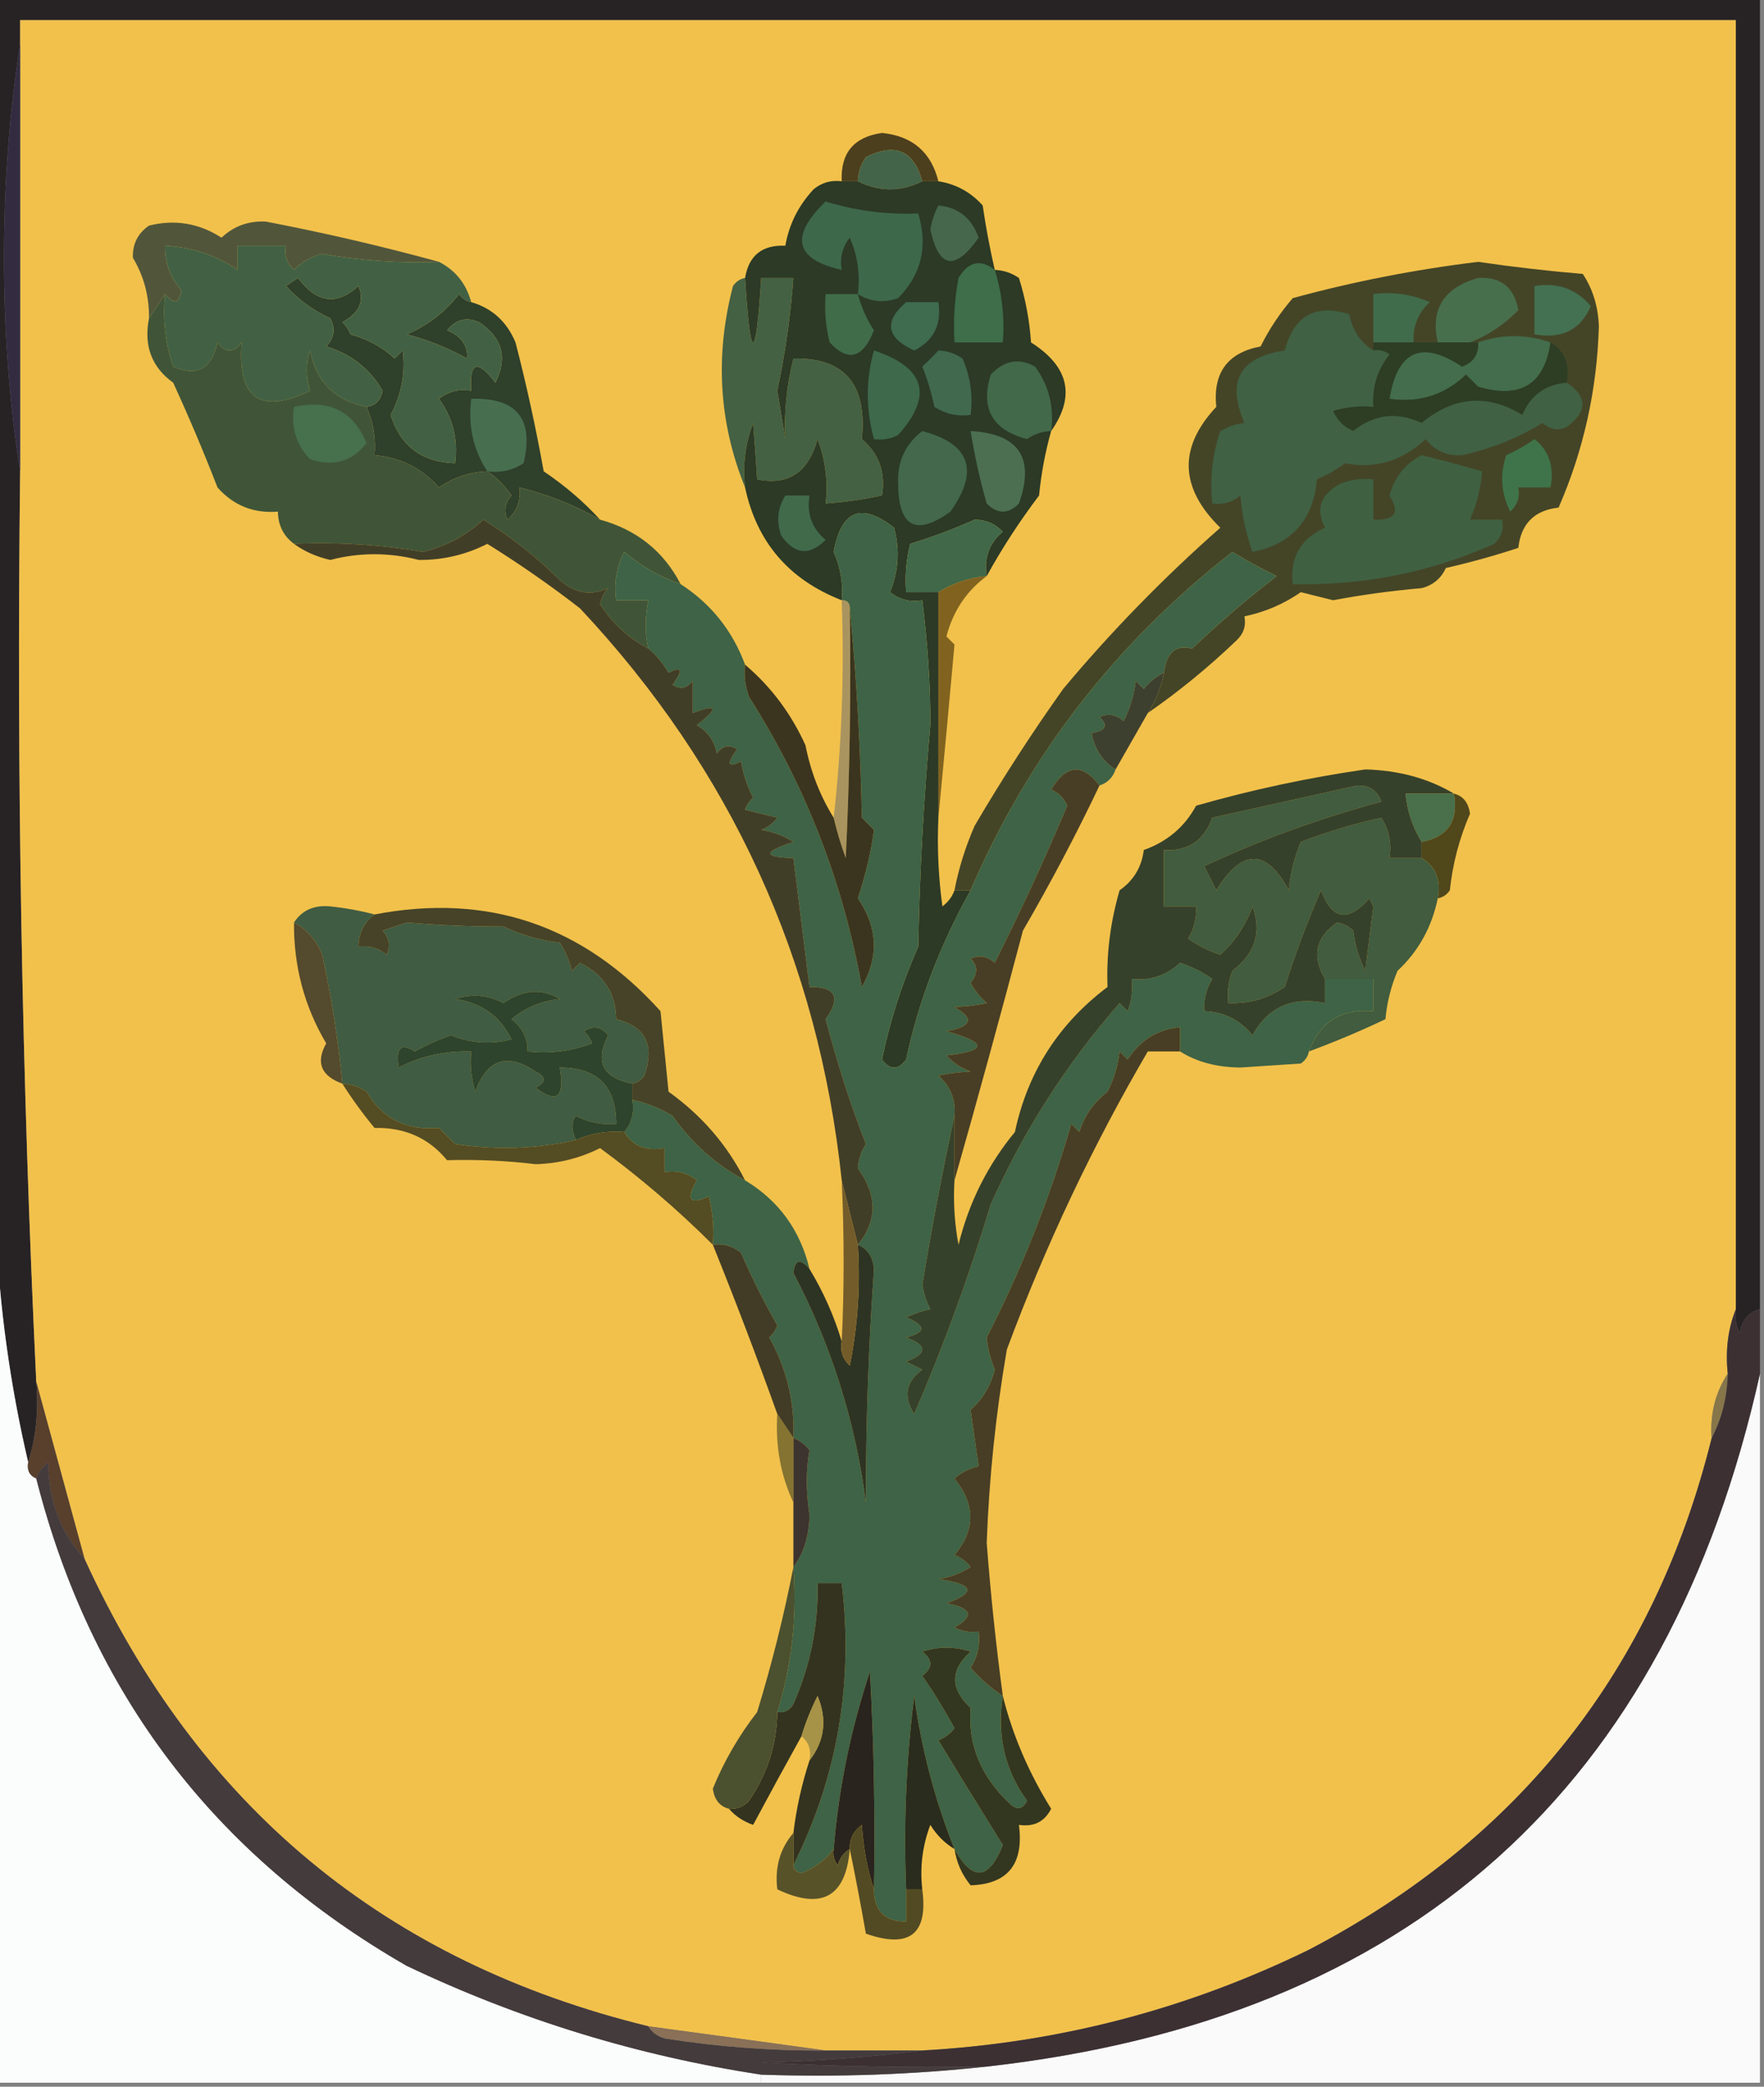 <?xml version="1.0" encoding="UTF-8"?>
<!DOCTYPE svg PUBLIC "-//W3C//DTD SVG 1.1//EN" "http://www.w3.org/Graphics/SVG/1.1/DTD/svg11.dtd">
<svg xmlns="http://www.w3.org/2000/svg" version="1.1" width="219px" height="259px" style="shape-rendering:geometricPrecision; text-rendering:geometricPrecision; image-rendering:optimizeQuality; fill-rule:evenodd; clip-rule:evenodd" xmlns:xlink="http://www.w3.org/1999/xlink">
<rect width="100%" height="100%" fill="#808080" stroke="none"/>
<g><path style="opacity:1" fill="#272325" d="M -0.5,-0.5 C 72.5,-0.5 145.5,-0.5 218.5,-0.5C 218.5,53.833 218.5,108.167 218.5,162.5C 217.069,162.881 216.236,163.881 216,165.5C 215.517,164.552 215.351,163.552 215.5,162.5C 215.5,109.167 215.5,55.833 215.5,2.5C 144.5,2.5 73.5,2.5 2.5,2.5C 2.5,3.5 2.5,4.5 2.5,5.5C 1.168,13.974 0.502,22.807 0.5,32C 0.502,41.193 1.168,50.026 2.5,58.5C 2.043,96.195 2.71,133.862 4.5,171.5C 4.813,175.042 4.479,178.375 3.5,181.5C 1.25,171.858 -0.083,162.191 -0.5,152.5C -0.5,101.5 -0.5,50.5 -0.5,-0.5 Z"/></g>
<g><path style="opacity:1" fill="#f2c14b" d="M 215.5,162.5 C 214.527,164.948 214.194,167.615 214.5,170.5C 212.96,172.838 212.294,175.505 212.5,178.5C 205.395,207.115 188.728,228.281 162.5,242C 147.357,249.402 131.357,253.569 114.5,254.5C 110.5,254.5 106.5,254.5 102.5,254.5C 95.302,253.506 87.969,252.506 80.5,251.5C 47.85,243.526 24.517,224.193 10.5,193.5C 8.491,186.127 6.491,178.793 4.5,171.5C 2.71,133.862 2.043,96.195 2.5,58.5C 2.5,40.833 2.5,23.167 2.5,5.5C 2.5,4.5 2.5,3.5 2.5,2.5C 73.5,2.5 144.5,2.5 215.5,2.5C 215.5,55.833 215.5,109.167 215.5,162.5 Z"/></g>
<g><path style="opacity:1" fill="#4c3f1e" d="M 116.5,22.5 C 115.833,22.5 115.167,22.5 114.5,22.5C 113.467,18.683 111.133,17.683 107.5,19.5C 106.873,20.417 106.539,21.417 106.5,22.5C 105.833,22.5 105.167,22.5 104.5,22.5C 104.335,18.997 106.002,16.997 109.5,16.5C 113.265,16.876 115.598,18.876 116.5,22.5 Z"/></g>
<g><path style="opacity:1" fill="#446449" d="M 114.5,22.5 C 111.833,23.833 109.167,23.833 106.5,22.5C 106.539,21.417 106.873,20.417 107.5,19.5C 111.133,17.683 113.467,18.683 114.5,22.5 Z"/></g>
<g><path style="opacity:1" fill="#51563b" d="M 54.5,32.5 C 49.628,32.691 44.795,32.358 40,31.5C 38.635,31.844 37.468,32.511 36.5,33.5C 35.614,32.675 35.281,31.675 35.5,30.5C 33.5,30.5 31.5,30.5 29.5,30.5C 29.5,31.5 29.5,32.5 29.5,33.5C 26.837,31.677 23.837,30.677 20.5,30.5C 20.449,32.569 21.115,34.403 22.5,36C 22.317,37.684 21.65,37.85 20.5,36.5C 19.833,37.5 19.167,38.5 18.5,39.5C 18.527,36.77 17.86,34.27 16.5,32C 16.439,30.289 17.106,28.956 18.5,28C 21.711,27.202 24.711,27.702 27.5,29.5C 29.021,28.063 30.855,27.396 33,27.5C 40.384,28.921 47.55,30.588 54.5,32.5 Z"/></g>
<g><path style="opacity:1" fill="#332c41" d="M 2.5,5.5 C 2.5,23.167 2.5,40.833 2.5,58.5C 1.168,50.026 0.502,41.193 0.5,32C 0.502,22.807 1.168,13.974 2.5,5.5 Z"/></g>
<g><path style="opacity:1" fill="#2f402b" d="M 58.5,37.5 C 61.091,38.254 62.924,39.921 64,42.5C 65.356,47.733 66.523,53.066 67.5,58.5C 70.163,60.299 72.496,62.299 74.5,64.5C 71.366,62.707 68.033,61.374 64.5,60.5C 64.688,62.103 64.188,63.437 63,64.5C 62.508,63.451 62.674,62.451 63.5,61.5C 62.66,60.265 61.66,59.265 60.5,58.5C 58.323,58.586 56.323,59.253 54.5,60.5C 52.358,58.096 49.691,56.762 46.5,56.5C 46.675,54.379 46.341,52.379 45.5,50.5C 46.586,50.38 47.253,49.713 47.5,48.5C 45.934,45.776 43.601,43.942 40.5,43C 41.517,41.95 41.684,40.784 41,39.5C 38.863,38.521 37.029,37.188 35.5,35.5C 36,35.167 36.5,34.833 37,34.5C 39.313,37.616 41.813,37.949 44.5,35.5C 45.282,37.329 44.616,38.829 42.5,40C 42.957,40.414 43.291,40.914 43.5,41.5C 45.637,42.08 47.47,43.08 49,44.5C 49.333,44.167 49.667,43.833 50,43.5C 50.343,46.324 49.843,48.991 48.5,51.5C 49.697,55.353 52.363,57.353 56.5,57.5C 56.89,54.534 56.223,51.868 54.5,49.5C 55.689,48.571 57.022,48.238 58.5,48.5C 58.262,44.901 59.262,44.567 61.5,47.5C 63.052,44.433 62.386,41.933 59.5,40C 57.926,39.301 56.593,39.635 55.5,41C 57.255,41.72 58.089,42.887 58,44.5C 55.645,43.192 53.145,42.192 50.5,41.5C 53.112,40.385 55.279,38.718 57,36.5C 57.383,37.056 57.883,37.389 58.5,37.5 Z"/></g>
<g><path style="opacity:1" fill="#426144" d="M 54.5,32.5 C 56.555,33.559 57.889,35.225 58.5,37.5C 57.883,37.389 57.383,37.056 57,36.5C 55.279,38.718 53.112,40.385 50.5,41.5C 53.145,42.192 55.645,43.192 58,44.5C 58.089,42.887 57.255,41.72 55.5,41C 56.593,39.635 57.926,39.301 59.5,40C 62.386,41.933 63.052,44.433 61.5,47.5C 59.262,44.567 58.262,44.901 58.5,48.5C 57.022,48.238 55.689,48.571 54.5,49.5C 56.223,51.868 56.89,54.534 56.5,57.5C 52.363,57.353 49.697,55.353 48.5,51.5C 49.843,48.991 50.343,46.324 50,43.5C 49.667,43.833 49.333,44.167 49,44.5C 47.47,43.08 45.637,42.08 43.5,41.5C 43.291,40.914 42.957,40.414 42.5,40C 44.616,38.829 45.282,37.329 44.5,35.5C 41.813,37.949 39.313,37.616 37,34.5C 36.5,34.833 36,35.167 35.5,35.5C 37.029,37.188 38.863,38.521 41,39.5C 41.684,40.784 41.517,41.95 40.5,43C 43.601,43.942 45.934,45.776 47.5,48.5C 47.253,49.713 46.586,50.38 45.5,50.5C 41.583,49.715 39.25,47.382 38.5,43.5C 37.948,45.003 37.948,46.669 38.5,48.5C 32.303,51.482 29.47,49.482 30,42.5C 29,43.833 28,43.833 27,42.5C 26.255,45.787 24.422,46.787 21.5,45.5C 20.516,42.572 20.183,39.572 20.5,36.5C 21.65,37.85 22.317,37.684 22.5,36C 21.115,34.403 20.449,32.569 20.5,30.5C 23.837,30.677 26.837,31.677 29.5,33.5C 29.5,32.5 29.5,31.5 29.5,30.5C 31.5,30.5 33.5,30.5 35.5,30.5C 35.281,31.675 35.614,32.675 36.5,33.5C 37.468,32.511 38.635,31.844 40,31.5C 44.795,32.358 49.628,32.691 54.5,32.5 Z"/></g>
<g><path style="opacity:1" fill="#444527" d="M 142.5,88.5 C 143.502,86.989 144.169,85.322 144.5,83.5C 144.829,80.968 145.995,79.968 148,80.5C 151.353,77.313 154.853,74.313 158.5,71.5C 156.614,70.594 154.78,69.594 153,68.5C 138.51,79.805 127.677,93.805 120.5,110.5C 119.833,110.5 119.167,110.5 118.5,110.5C 119.027,107.769 119.86,105.102 121,102.5C 124.41,96.682 128.077,91.015 132,85.5C 137.931,78.401 144.431,71.734 151.5,65.5C 146.442,60.55 146.276,55.55 151,50.5C 150.566,46.275 152.399,43.775 156.5,43C 157.585,40.828 158.919,38.828 160.5,37C 167.968,34.96 175.634,33.46 183.5,32.5C 187.817,33.132 192.15,33.632 196.5,34C 197.743,35.87 198.41,38.036 198.5,40.5C 198.273,48.385 196.606,55.885 193.5,63C 190.5,63.333 188.833,65 188.5,68C 185.556,68.97 182.556,69.804 179.5,70.5C 178.91,71.799 177.91,72.632 176.5,73C 172.805,73.318 169.138,73.818 165.5,74.5C 164.167,74.167 162.833,73.833 161.5,73.5C 159.361,74.977 157.028,75.977 154.5,76.5C 154.719,77.675 154.386,78.675 153.5,79.5C 150.03,82.82 146.363,85.82 142.5,88.5 Z"/></g>
<g><path style="opacity:1" fill="#486f4c" d="M 182.5,42.5 C 181.167,42.5 179.833,42.5 178.5,42.5C 177.566,38.398 179.232,35.731 183.5,34.5C 186.331,34.328 187.998,35.661 188.5,38.5C 186.71,40.316 184.71,41.649 182.5,42.5 Z"/></g>
<g><path style="opacity:1" fill="#416c4b" d="M 175.5,42.5 C 173.833,42.5 172.167,42.5 170.5,42.5C 170.5,40.5 170.5,38.5 170.5,36.5C 172.924,36.192 175.257,36.526 177.5,37.5C 176.05,38.85 175.383,40.517 175.5,42.5 Z"/></g>
<g><path style="opacity:1" fill="#447151" d="M 190.5,35.5 C 193.38,35.032 195.713,35.866 197.5,38C 196.214,40.946 193.881,42.112 190.5,41.5C 190.5,39.5 190.5,37.5 190.5,35.5 Z"/></g>
<g><path style="opacity:1" fill="#436d4c" d="M 192.5,42.5 C 191.747,47.724 188.747,49.557 183.5,48C 183,47.5 182.5,47 182,46.5C 179.358,49.029 176.192,50.029 172.5,49.5C 173.499,43.507 176.499,42.173 181.5,45.5C 182.919,44.995 183.585,43.995 183.5,42.5C 186.458,41.459 189.458,41.459 192.5,42.5 Z"/></g>
<g><path style="opacity:1" fill="#2d3e25" d="M 170.5,43.5 C 170.5,43.167 170.5,42.833 170.5,42.5C 172.167,42.5 173.833,42.5 175.5,42.5C 176.5,42.5 177.5,42.5 178.5,42.5C 179.833,42.5 181.167,42.5 182.5,42.5C 182.833,42.5 183.167,42.5 183.5,42.5C 183.585,43.995 182.919,44.995 181.5,45.5C 176.499,42.173 173.499,43.507 172.5,49.5C 176.192,50.029 179.358,49.029 182,46.5C 182.5,47 183,47.5 183.5,48C 188.747,49.557 191.747,47.724 192.5,42.5C 194.256,43.552 194.923,45.219 194.5,47.5C 191.852,47.739 190.018,49.072 189,51.5C 184.655,48.863 180.488,49.197 176.5,52.5C 173.449,51.078 170.615,51.411 168,53.5C 166.831,52.992 165.998,52.158 165.5,51C 167.134,50.507 168.801,50.34 170.5,50.5C 170.317,48.064 170.984,45.897 172.5,44C 171.906,43.536 171.239,43.369 170.5,43.5 Z"/></g>
<g><path style="opacity:1" fill="#476f4f" d="M 60.5,58.5 C 58.758,55.855 58.091,52.855 58.5,49.5C 64.157,49.324 66.324,51.991 65,57.5C 63.644,58.38 62.144,58.714 60.5,58.5 Z"/></g>
<g><path style="opacity:1" fill="#446143" d="M 92.5,34.5 C 93.167,45.167 93.833,45.167 94.5,34.5C 95.833,34.5 97.167,34.5 98.5,34.5C 98.161,39.197 97.494,43.863 96.5,48.5C 96.833,50.5 97.167,52.5 97.5,54.5C 97.316,51.276 97.649,47.943 98.5,44.5C 104.846,44.367 107.679,47.7 107,54.5C 109.137,56.321 109.97,58.654 109.5,61.5C 107.194,61.993 104.861,62.326 102.5,62.5C 102.813,59.753 102.48,57.087 101.5,54.5C 100.374,58.627 97.874,60.294 94,59.5C 93.843,57.005 93.676,54.672 93.5,52.5C 92.52,55.087 92.187,57.753 92.5,60.5C 89.242,52.459 88.742,44.125 91,35.5C 91.383,34.944 91.883,34.611 92.5,34.5 Z"/></g>
<g><path style="opacity:1" fill="#406144" d="M 170.5,43.5 C 171.239,43.369 171.906,43.536 172.5,44C 170.984,45.897 170.317,48.064 170.5,50.5C 168.801,50.34 167.134,50.507 165.5,51C 165.998,52.158 166.831,52.992 168,53.5C 170.615,51.411 173.449,51.078 176.5,52.5C 180.488,49.197 184.655,48.863 189,51.5C 190.018,49.072 191.852,47.739 194.5,47.5C 197.108,49.23 197.108,51.063 194.5,53C 193.451,53.492 192.451,53.326 191.5,52.5C 188.372,54.399 185.038,55.733 181.5,56.5C 179.626,56.61 178.126,55.944 177,54.5C 174.037,57.235 170.704,58.235 167,57.5C 165.915,58.293 164.748,58.96 163.5,59.5C 163.04,64.535 160.373,67.535 155.5,68.5C 154.686,66.234 154.186,63.901 154,61.5C 152.989,62.337 151.822,62.67 150.5,62.5C 150.183,59.428 150.516,56.428 151.5,53.5C 152.635,52.897 153.635,52.564 154.5,52.5C 152.253,47.328 153.919,44.328 159.5,43.5C 160.633,39.19 163.3,37.69 167.5,39C 167.915,41.026 168.915,42.526 170.5,43.5 Z"/></g>
<g><path style="opacity:1" fill="#2c3a26" d="M 104.5,22.5 C 105.167,22.5 105.833,22.5 106.5,22.5C 109.167,23.833 111.833,23.833 114.5,22.5C 115.167,22.5 115.833,22.5 116.5,22.5C 118.679,22.84 120.512,23.84 122,25.5C 122.395,28.207 122.895,30.873 123.5,33.5C 124.583,33.539 125.583,33.873 126.5,34.5C 127.318,37.107 127.818,39.774 128,42.5C 132.715,45.498 133.549,49.165 130.5,53.5C 129.772,56.08 129.272,58.746 129,61.5C 126.559,64.73 124.393,68.063 122.5,71.5C 122.141,69.234 122.808,67.401 124.5,66C 123.57,65.009 122.404,64.509 121,64.5C 118.416,65.649 115.749,66.649 113,67.5C 112.505,69.473 112.338,71.473 112.5,73.5C 113.833,73.5 115.167,73.5 116.5,73.5C 116.5,82.833 116.5,92.167 116.5,101.5C 116.335,105.182 116.501,108.848 117,112.5C 117.717,111.956 118.217,111.289 118.5,110.5C 119.167,110.5 119.833,110.5 120.5,110.5C 116.678,117.342 114.012,124.342 112.5,131.5C 111.5,132.833 110.5,132.833 109.5,131.5C 110.496,126.678 111.996,122.012 114,117.5C 114.181,108.256 114.681,99.089 115.5,90C 115.521,85.19 115.187,80.023 114.5,74.5C 113.022,74.762 111.689,74.429 110.5,73.5C 111.562,70.897 111.728,68.231 111,65.5C 106.938,62.313 104.438,63.313 103.5,68.5C 104.348,70.409 104.682,72.409 104.5,74.5C 97.945,71.95 93.945,67.283 92.5,60.5C 92.187,57.753 92.52,55.087 93.5,52.5C 93.676,54.672 93.843,57.005 94,59.5C 97.874,60.294 100.374,58.627 101.5,54.5C 102.48,57.087 102.813,59.753 102.5,62.5C 104.861,62.326 107.194,61.993 109.5,61.5C 109.97,58.654 109.137,56.321 107,54.5C 107.679,47.7 104.846,44.367 98.5,44.5C 97.649,47.943 97.316,51.276 97.5,54.5C 97.167,52.5 96.833,50.5 96.5,48.5C 97.494,43.863 98.161,39.197 98.5,34.5C 97.167,34.5 95.833,34.5 94.5,34.5C 93.833,45.167 93.167,45.167 92.5,34.5C 92.967,31.703 94.633,30.369 97.5,30.5C 97.954,27.86 99.121,25.527 101,23.5C 102.011,22.663 103.178,22.33 104.5,22.5 Z"/></g>
<g><path style="opacity:1" fill="#426949" d="M 130.5,53.5 C 129.417,53.539 128.417,53.873 127.5,54.5C 123.19,53.367 121.69,50.7 123,46.5C 124.671,44.724 126.504,44.39 128.5,45.5C 130.229,47.851 130.896,50.518 130.5,53.5 Z"/></g>
<g><path style="opacity:1" fill="#3e694a" d="M 108.5,43.5 C 114.884,45.612 115.884,49.112 111.5,54C 110.552,54.483 109.552,54.65 108.5,54.5C 107.479,50.771 107.479,47.104 108.5,43.5 Z"/></g>
<g><path style="opacity:1" fill="#41694e" d="M 116.5,43.5 C 117.583,43.539 118.583,43.873 119.5,44.5C 120.474,46.743 120.808,49.076 120.5,51.5C 118.856,51.714 117.356,51.38 116,50.5C 115.654,48.782 115.154,47.115 114.5,45.5C 115.243,44.818 115.909,44.151 116.5,43.5 Z"/></g>
<g><path style="opacity:1" fill="#416c49" d="M 106.5,36.5 C 106.92,38.094 107.586,39.594 108.5,41C 107.133,44.476 105.3,44.976 103,42.5C 102.505,40.527 102.338,38.527 102.5,36.5C 103.833,36.5 105.167,36.5 106.5,36.5 Z"/></g>
<g><path style="opacity:1" fill="#3f6b4f" d="M 112.5,37.5 C 113.833,37.5 115.167,37.5 116.5,37.5C 116.923,40.288 115.923,42.288 113.5,43.5C 110.025,41.916 109.692,39.916 112.5,37.5 Z"/></g>
<g><path style="opacity:1" fill="#3e6e4a" d="M 123.5,33.5 C 124.403,36.392 124.736,39.392 124.5,42.5C 122.5,42.5 120.5,42.5 118.5,42.5C 118.336,39.813 118.503,37.146 119,34.5C 120.226,32.452 121.726,32.119 123.5,33.5 Z"/></g>
<g><path style="opacity:1" fill="#3e684a" d="M 106.5,36.5 C 106.808,34.076 106.474,31.743 105.5,29.5C 104.571,30.689 104.238,32.022 104.5,33.5C 98.683,32.189 98.016,29.355 102.5,25C 106.151,26.151 109.984,26.651 114,26.5C 115.227,30.591 114.394,34.091 111.5,37C 109.735,37.64 108.068,37.473 106.5,36.5 Z"/></g>
<g><path style="opacity:1" fill="#46674b" d="M 116.5,25.5 C 118.973,25.736 120.64,27.069 121.5,29.5C 118.566,33.668 116.566,33.334 115.5,28.5C 115.685,27.416 116.018,26.416 116.5,25.5 Z"/></g>
<g><path style="opacity:1" fill="#3f744a" d="M 190.5,54.5 C 192.308,55.918 192.975,57.918 192.5,60.5C 191.167,60.5 189.833,60.5 188.5,60.5C 188.719,61.675 188.386,62.675 187.5,63.5C 186.353,61.235 186.186,58.902 187,56.5C 188.302,55.915 189.469,55.248 190.5,54.5 Z"/></g>
<g><path style="opacity:1" fill="#4c6f51" d="M 120.5,53.5 C 126.507,53.839 128.507,56.839 126.5,62.5C 125.167,63.833 123.833,63.833 122.5,62.5C 121.647,59.522 120.981,56.522 120.5,53.5 Z"/></g>
<g><path style="opacity:1" fill="#405538" d="M 20.5,36.5 C 20.183,39.572 20.516,42.572 21.5,45.5C 24.422,46.787 26.255,45.787 27,42.5C 28,43.833 29,43.833 30,42.5C 29.47,49.482 32.303,51.482 38.5,48.5C 37.948,46.669 37.948,45.003 38.5,43.5C 39.25,47.382 41.583,49.715 45.5,50.5C 46.341,52.379 46.675,54.379 46.5,56.5C 49.691,56.762 52.358,58.096 54.5,60.5C 56.323,59.253 58.323,58.586 60.5,58.5C 61.66,59.265 62.66,60.265 63.5,61.5C 62.674,62.451 62.508,63.451 63,64.5C 64.188,63.437 64.688,62.103 64.5,60.5C 68.033,61.374 71.366,62.707 74.5,64.5C 79.045,65.746 82.378,68.413 84.5,72.5C 81.944,71.622 79.61,70.289 77.5,68.5C 76.534,70.396 76.201,72.396 76.5,74.5C 77.833,74.5 79.167,74.5 80.5,74.5C 80.065,76.703 80.065,78.703 80.5,80.5C 78.07,79.242 76.07,77.408 74.5,75C 74.645,74.228 74.978,73.561 75.5,73C 73.402,73.984 71.402,73.651 69.5,72C 66.659,69.168 63.493,66.668 60,64.5C 57.853,66.49 55.353,67.823 52.5,68.5C 47.209,67.598 41.876,67.265 36.5,67.5C 35.194,66.533 34.527,65.199 34.5,63.5C 31.495,63.747 28.995,62.747 27,60.5C 25.288,56.083 23.454,51.749 21.5,47.5C 18.828,45.575 17.828,42.908 18.5,39.5C 19.167,38.5 19.833,37.5 20.5,36.5 Z"/></g>
<g><path style="opacity:1" fill="#47704d" d="M 36.5,50.5 C 40.881,49.534 43.881,51.034 45.5,55C 43.696,57.298 41.363,57.965 38.5,57C 36.771,55.211 36.104,53.044 36.5,50.5 Z"/></g>
<g><path style="opacity:1" fill="#416a4b" d="M 97.5,61.5 C 98.5,61.5 99.5,61.5 100.5,61.5C 100.141,63.766 100.808,65.599 102.5,67C 100.522,69.015 98.688,68.848 97,66.5C 96.36,64.735 96.527,63.068 97.5,61.5 Z"/></g>
<g><path style="opacity:1" fill="#43684b" d="M 114.5,53.5 C 120.448,55.074 121.615,58.407 118,63.5C 113.714,66.594 111.547,65.427 111.5,60C 111.391,57.288 112.391,55.122 114.5,53.5 Z"/></g>
<g><path style="opacity:1" fill="#3f6142" d="M 176.5,56.5 C 179.009,57.113 181.509,57.78 184,58.5C 183.848,60.519 183.348,62.519 182.5,64.5C 183.833,64.5 185.167,64.5 186.5,64.5C 186.719,65.675 186.386,66.675 185.5,67.5C 177.625,71.032 169.292,72.699 160.5,72.5C 160.12,69.208 161.453,66.875 164.5,65.5C 163.287,63.149 163.953,61.316 166.5,60C 167.793,59.51 169.127,59.343 170.5,59.5C 170.5,61.167 170.5,62.833 170.5,64.5C 173.205,64.62 173.872,63.62 172.5,61.5C 173.16,59.185 174.493,57.519 176.5,56.5 Z"/></g>
<g><path style="opacity:1" fill="#406849" d="M 122.5,71.5 C 120.315,71.704 118.315,72.37 116.5,73.5C 115.167,73.5 113.833,73.5 112.5,73.5C 112.338,71.473 112.505,69.473 113,67.5C 115.749,66.649 118.416,65.649 121,64.5C 122.404,64.509 123.57,65.009 124.5,66C 122.808,67.401 122.141,69.234 122.5,71.5 Z"/></g>
<g><path style="opacity:1" fill="#3e6346" d="M 120.5,110.5 C 127.677,93.805 138.51,79.805 153,68.5C 154.78,69.594 156.614,70.594 158.5,71.5C 154.853,74.313 151.353,77.313 148,80.5C 145.995,79.968 144.829,80.968 144.5,83.5C 143.542,83.953 142.708,84.62 142,85.5C 141.667,85.167 141.333,84.833 141,84.5C 140.798,86.256 140.298,87.922 139.5,89.5C 138.549,88.674 137.549,88.508 136.5,89C 137.634,90.016 137.301,90.683 135.5,91C 135.915,93.026 136.915,94.526 138.5,95.5C 138.167,96.5 137.5,97.167 136.5,97.5C 134.391,94.715 132.391,94.882 130.5,98C 131.428,98.388 132.095,99.055 132.5,100C 129.725,106.596 126.725,113.096 123.5,119.5C 122.549,118.674 121.549,118.508 120.5,119C 121.424,119.85 121.424,120.85 120.5,122C 121.022,122.95 121.689,123.784 122.5,124.5C 121.418,124.749 120.085,124.915 118.5,125C 121.001,126.418 120.668,127.418 117.5,128C 122.621,129.423 122.621,130.423 117.5,131C 118.328,131.915 119.328,132.581 120.5,133C 118.915,133.085 117.582,133.251 116.5,133.5C 118.005,134.842 118.672,136.508 118.5,138.5C 117.035,145.226 115.701,152.226 114.5,159.5C 114.68,160.554 115.013,161.554 115.5,162.5C 114.603,162.669 113.603,163.002 112.5,163.5C 114.991,164.541 114.991,165.374 112.5,166C 115.167,167 115.167,168 112.5,169C 113.167,169.333 113.833,169.667 114.5,170C 112.44,171.493 112.107,173.326 113.5,175.5C 117.152,167.047 120.319,158.38 123,149.5C 127.061,140.385 132.394,132.052 139,124.5C 139.333,124.833 139.667,125.167 140,125.5C 140.49,124.207 140.657,122.873 140.5,121.5C 142.827,121.753 144.827,121.086 146.5,119.5C 147.931,119.977 149.264,120.643 150.5,121.5C 149.754,122.736 149.421,124.07 149.5,125.5C 151.929,125.585 153.929,126.585 155.5,128.5C 157.433,124.993 160.433,123.659 164.5,124.5C 164.5,123.5 164.5,122.5 164.5,121.5C 166.5,121.5 168.5,121.5 170.5,121.5C 170.5,122.833 170.5,124.167 170.5,125.5C 166.512,125.17 163.845,126.837 162.5,130.5C 162.389,131.117 162.056,131.617 161.5,132C 159,132.167 156.5,132.333 154,132.5C 151.071,132.475 148.571,131.809 146.5,130.5C 146.5,129.5 146.5,128.5 146.5,127.5C 143.737,127.744 141.571,129.077 140,131.5C 139.667,131.167 139.333,130.833 139,130.5C 138.798,132.256 138.298,133.922 137.5,135.5C 135.799,136.802 134.632,138.469 134,140.5C 133.667,140.167 133.333,139.833 133,139.5C 130.322,148.767 126.822,157.601 122.5,166C 122.616,167.268 122.949,168.602 123.5,170C 123.004,171.996 122.004,173.663 120.5,175C 120.833,177.333 121.167,179.667 121.5,182C 120.376,182.249 119.376,182.749 118.5,183.5C 121.119,186.748 121.119,189.915 118.5,193C 119.308,193.308 119.975,193.808 120.5,194.5C 119.271,195.281 117.938,195.781 116.5,196C 120.932,196.623 121.265,197.623 117.5,199C 120.668,199.582 121.001,200.582 118.5,202C 119.448,202.483 120.448,202.649 121.5,202.5C 121.714,204.144 121.38,205.644 120.5,207C 121.736,208.388 123.069,209.554 124.5,210.5C 123.739,215.361 124.739,219.695 127.5,223.5C 126.998,224.521 126.332,224.688 125.5,224C 121.804,220.588 120.137,216.588 120.5,212C 117.946,209.602 117.946,207.269 120.5,205C 118.5,204.333 116.5,204.333 114.5,205C 115.833,206 115.833,207 114.5,208C 115.93,210.055 117.263,212.221 118.5,214.5C 117.975,215.192 117.308,215.692 116.5,216C 118.901,219.964 121.567,224.298 124.5,229C 122.753,233.386 120.753,233.553 118.5,229.5C 116.057,223.397 114.391,217.063 113.5,210.5C 112.502,218.472 112.169,226.472 112.5,234.5C 112.5,235.833 112.5,237.167 112.5,238.5C 109.858,238.512 108.525,237.179 108.5,234.5C 108.666,225.494 108.5,216.494 108,207.5C 105.627,214.607 104.127,221.94 103.5,229.5C 102.493,230.828 101.16,231.828 99.5,232.5C 98.893,232.376 98.56,232.043 98.5,231.5C 103.985,220.501 105.985,208.835 104.5,196.5C 103.5,196.5 102.5,196.5 101.5,196.5C 101.612,201.72 100.612,206.72 98.5,211.5C 98.043,212.298 97.376,212.631 96.5,212.5C 98.299,206.684 98.965,200.684 98.5,194.5C 99.8,192.777 100.467,190.61 100.5,188C 100.058,185.127 100.058,182.46 100.5,180C 99.956,179.283 99.289,178.783 98.5,178.5C 98.675,174.033 97.675,169.867 95.5,166C 95.957,165.586 96.291,165.086 96.5,164.5C 94.838,161.599 93.338,158.599 92,155.5C 90.989,154.663 89.822,154.33 88.5,154.5C 88.662,152.473 88.496,150.473 88,148.5C 85.609,149.602 85.109,148.936 86.5,146.5C 85.311,145.571 83.978,145.238 82.5,145.5C 82.5,144.5 82.5,143.5 82.5,142.5C 80.219,142.923 78.552,142.256 77.5,140.5C 78.434,139.432 78.768,138.099 78.5,136.5C 80.258,136.877 81.925,137.544 83.5,138.5C 85.92,141.926 88.92,144.592 92.5,146.5C 96.678,149.019 99.345,152.686 100.5,157.5C 99.35,156.15 98.683,156.316 98.5,158C 103.189,166.917 106.189,176.417 107.5,186.5C 107.495,176.66 107.828,166.994 108.5,157.5C 108.36,155.97 107.693,154.97 106.5,154.5C 108.941,151.514 108.941,148.348 106.5,145C 106.585,143.893 106.919,142.893 107.5,142C 105.662,137.308 103.995,132.142 102.5,126.5C 104.44,123.804 103.773,122.471 100.5,122.5C 99.833,117.167 99.167,111.833 98.5,106.5C 94.689,106.404 94.689,105.738 98.5,104.5C 97.271,103.719 95.938,103.219 94.5,103C 95.308,102.692 95.975,102.192 96.5,101.5C 95.167,101.167 93.833,100.833 92.5,100.5C 92.709,99.914 93.043,99.414 93.5,99C 92.773,97.601 92.273,96.101 92,94.5C 90.334,95.34 90.167,94.84 91.5,93C 90.551,92.383 89.718,92.549 89,93.5C 88.682,91.939 87.849,90.772 86.5,90C 89.277,87.827 89.11,87.327 86,88.5C 86,87.167 86,85.833 86,84.5C 85.282,85.451 84.449,85.617 83.5,85C 84.833,83.16 84.666,82.66 83,83.5C 82.302,82.309 81.469,81.309 80.5,80.5C 80.065,78.703 80.065,76.703 80.5,74.5C 79.167,74.5 77.833,74.5 76.5,74.5C 76.201,72.396 76.534,70.396 77.5,68.5C 79.61,70.289 81.944,71.622 84.5,72.5C 88.263,74.933 90.93,78.266 92.5,82.5C 92.343,83.873 92.51,85.207 93,86.5C 100.012,97.527 104.678,109.527 107,122.5C 109.131,118.738 108.964,115.071 106.5,111.5C 107.499,108.472 108.166,105.639 108.5,103C 108,102.5 107.5,102 107,101.5C 106.83,92.657 106.33,83.99 105.5,75.5C 105.5,74.833 105.167,74.5 104.5,74.5C 104.682,72.409 104.348,70.409 103.5,68.5C 104.438,63.313 106.938,62.313 111,65.5C 111.728,68.231 111.562,70.897 110.5,73.5C 111.689,74.429 113.022,74.762 114.5,74.5C 115.187,80.023 115.521,85.19 115.5,90C 114.681,99.089 114.181,108.256 114,117.5C 111.996,122.012 110.496,126.678 109.5,131.5C 110.5,132.833 111.5,132.833 112.5,131.5C 114.012,124.342 116.678,117.342 120.5,110.5 Z"/></g>
<g><path style="opacity:1" fill="#81631f" d="M 122.5,71.5 C 119.975,73.37 118.309,75.87 117.5,79C 117.833,79.333 118.167,79.667 118.5,80C 117.849,87.266 117.182,94.432 116.5,101.5C 116.5,92.167 116.5,82.833 116.5,73.5C 118.315,72.37 120.315,71.704 122.5,71.5 Z"/></g>
<g><path style="opacity:1" fill="#a9945f" d="M 104.5,74.5 C 105.167,74.5 105.5,74.833 105.5,75.5C 105.666,85.839 105.5,96.172 105,106.5C 104.392,104.846 103.892,103.179 103.5,101.5C 104.493,92.682 104.827,83.682 104.5,74.5 Z"/></g>
<g><path style="opacity:1" fill="#3e402f" d="M 144.5,83.5 C 144.169,85.322 143.502,86.989 142.5,88.5C 141.167,90.833 139.833,93.167 138.5,95.5C 136.915,94.526 135.915,93.026 135.5,91C 137.301,90.683 137.634,90.016 136.5,89C 137.549,88.508 138.549,88.674 139.5,89.5C 140.298,87.922 140.798,86.256 141,84.5C 141.333,84.833 141.667,85.167 142,85.5C 142.708,84.62 143.542,83.953 144.5,83.5 Z"/></g>
<g><path style="opacity:1" fill="#3b351f" d="M 105.5,75.5 C 106.33,83.99 106.83,92.657 107,101.5C 107.5,102 108,102.5 108.5,103C 108.166,105.639 107.499,108.472 106.5,111.5C 108.964,115.071 109.131,118.738 107,122.5C 104.678,109.527 100.012,97.527 93,86.5C 92.51,85.207 92.343,83.873 92.5,82.5C 95.703,85.21 98.203,88.543 100,92.5C 100.638,95.764 101.804,98.764 103.5,101.5C 103.892,103.179 104.392,104.846 105,106.5C 105.5,96.172 105.666,85.839 105.5,75.5 Z"/></g>
<g><path style="opacity:1" fill="#496f4b" d="M 180.5,98.5 C 181.109,101.878 179.776,103.878 176.5,104.5C 175.37,102.685 174.704,100.685 174.5,98.5C 176.5,98.5 178.5,98.5 180.5,98.5 Z"/></g>
<g><path style="opacity:1" fill="#50471b" d="M 180.5,98.5 C 181.649,98.791 182.316,99.624 182.5,101C 181.179,104.039 180.346,107.206 180,110.5C 179.617,111.056 179.117,111.389 178.5,111.5C 178.923,109.219 178.256,107.552 176.5,106.5C 176.5,105.833 176.5,105.167 176.5,104.5C 179.776,103.878 181.109,101.878 180.5,98.5 Z"/></g>
<g><path style="opacity:1" fill="#415c3e" d="M 176.5,106.5 C 178.256,107.552 178.923,109.219 178.5,111.5C 177.761,115.081 176.095,118.081 173.5,120.5C 172.692,122.423 172.192,124.423 172,126.5C 168.844,127.999 165.677,129.332 162.5,130.5C 163.845,126.837 166.512,125.17 170.5,125.5C 170.5,124.167 170.5,122.833 170.5,121.5C 168.5,121.5 166.5,121.5 164.5,121.5C 162.832,118.676 163.332,116.343 166,114.5C 166.772,114.645 167.439,114.978 168,115.5C 168.202,117.256 168.702,118.922 169.5,120.5C 169.837,117.839 170.17,115.173 170.5,112.5C 170.333,112.167 170.167,111.833 170,111.5C 167.365,114.506 165.365,114.172 164,110.5C 162.308,114.383 160.808,118.383 159.5,122.5C 157.382,123.946 155.049,124.613 152.5,124.5C 152.343,123.127 152.51,121.793 153,120.5C 155.833,118.352 156.666,115.685 155.5,112.5C 154.663,114.844 153.329,116.844 151.5,118.5C 150.069,118.023 148.736,117.357 147.5,116.5C 148.246,115.264 148.579,113.93 148.5,112.5C 147.167,112.5 145.833,112.5 144.5,112.5C 144.5,110.167 144.5,107.833 144.5,105.5C 147.491,105.67 149.491,104.337 150.5,101.5C 156.497,100.169 162.497,98.836 168.5,97.5C 170,97.453 171,98.12 171.5,99.5C 163.894,101.538 156.561,104.204 149.5,107.5C 150,108.5 150.5,109.5 151,110.5C 154.214,105.312 157.214,105.312 160,110.5C 160.192,108.423 160.692,106.423 161.5,104.5C 164.762,103.248 168.095,102.248 171.5,101.5C 172.452,103.045 172.785,104.712 172.5,106.5C 173.833,106.5 175.167,106.5 176.5,106.5 Z"/></g>
<g><path style="opacity:1" fill="#405c42" d="M 46.5,113.5 C 45.194,114.467 44.527,115.801 44.5,117.5C 45.822,117.33 46.989,117.663 48,118.5C 48.492,117.451 48.326,116.451 47.5,115.5C 48.5,115.167 49.5,114.833 50.5,114.5C 54.422,114.834 58.422,115.001 62.5,115C 64.715,116.044 67.048,116.71 69.5,117C 70.191,118.067 70.691,119.234 71,120.5C 71.333,120.167 71.667,119.833 72,119.5C 74.953,120.943 76.453,123.277 76.5,126.5C 80.143,127.382 81.31,129.716 80,133.5C 79.617,134.056 79.117,134.389 78.5,134.5C 74.819,133.778 73.819,131.778 75.5,128.5C 74.635,127.417 73.635,127.251 72.5,128C 72.957,128.414 73.291,128.914 73.5,129.5C 70.913,130.48 68.247,130.813 65.5,130.5C 65.52,128.857 64.853,127.524 63.5,126.5C 65.22,125.066 67.22,124.233 69.5,124C 67.265,122.643 64.931,122.81 62.5,124.5C 60.568,123.48 58.568,123.313 56.5,124C 59.757,124.455 62.091,126.121 63.5,129C 60.953,129.66 58.453,129.493 56,128.5C 54.441,129.029 52.941,129.696 51.5,130.5C 49.786,129.391 49.119,130.058 49.5,132.5C 52.261,131.08 55.261,130.413 58.5,130.5C 58.34,132.199 58.507,133.866 59,135.5C 60.471,131.454 62.971,130.621 66.5,133C 67.833,133.667 67.833,134.333 66.5,135C 69.126,137.029 70.126,136.195 69.5,132.5C 74.167,132.5 76.5,134.833 76.5,139.5C 74.738,139.643 73.071,139.309 71.5,138.5C 70.913,139.233 70.913,140.233 71.5,141.5C 66.584,142.611 61.584,142.778 56.5,142C 55.833,141.333 55.167,140.667 54.5,140C 50.466,140.352 47.466,138.852 45.5,135.5C 44.583,134.873 43.583,134.539 42.5,134.5C 41.993,129.131 41.159,123.798 40,118.5C 39.26,116.681 38.093,115.348 36.5,114.5C 37.492,112.974 38.992,112.307 41,112.5C 42.878,112.696 44.712,113.029 46.5,113.5 Z"/></g>
<g><path style="opacity:1" fill="#36412b" d="M 180.5,98.5 C 178.5,98.5 176.5,98.5 174.5,98.5C 174.704,100.685 175.37,102.685 176.5,104.5C 176.5,105.167 176.5,105.833 176.5,106.5C 175.167,106.5 173.833,106.5 172.5,106.5C 172.785,104.712 172.452,103.045 171.5,101.5C 168.095,102.248 164.762,103.248 161.5,104.5C 160.692,106.423 160.192,108.423 160,110.5C 157.214,105.312 154.214,105.312 151,110.5C 150.5,109.5 150,108.5 149.5,107.5C 156.561,104.204 163.894,101.538 171.5,99.5C 171,98.12 170,97.453 168.5,97.5C 162.497,98.836 156.497,100.169 150.5,101.5C 149.491,104.337 147.491,105.67 144.5,105.5C 144.5,107.833 144.5,110.167 144.5,112.5C 145.833,112.5 147.167,112.5 148.5,112.5C 148.579,113.93 148.246,115.264 147.5,116.5C 148.736,117.357 150.069,118.023 151.5,118.5C 153.329,116.844 154.663,114.844 155.5,112.5C 156.666,115.685 155.833,118.352 153,120.5C 152.51,121.793 152.343,123.127 152.5,124.5C 155.049,124.613 157.382,123.946 159.5,122.5C 160.808,118.383 162.308,114.383 164,110.5C 165.365,114.172 167.365,114.506 170,111.5C 170.167,111.833 170.333,112.167 170.5,112.5C 170.17,115.173 169.837,117.839 169.5,120.5C 168.702,118.922 168.202,117.256 168,115.5C 167.439,114.978 166.772,114.645 166,114.5C 163.332,116.343 162.832,118.676 164.5,121.5C 164.5,122.5 164.5,123.5 164.5,124.5C 160.433,123.659 157.433,124.993 155.5,128.5C 153.929,126.585 151.929,125.585 149.5,125.5C 149.421,124.07 149.754,122.736 150.5,121.5C 149.264,120.643 147.931,119.977 146.5,119.5C 144.827,121.086 142.827,121.753 140.5,121.5C 140.657,122.873 140.49,124.207 140,125.5C 139.667,125.167 139.333,124.833 139,124.5C 132.394,132.052 127.061,140.385 123,149.5C 120.319,158.38 117.152,167.047 113.5,175.5C 112.107,173.326 112.44,171.493 114.5,170C 113.833,169.667 113.167,169.333 112.5,169C 115.167,168 115.167,167 112.5,166C 114.991,165.374 114.991,164.541 112.5,163.5C 113.603,163.002 114.603,162.669 115.5,162.5C 115.013,161.554 114.68,160.554 114.5,159.5C 115.701,152.226 117.035,145.226 118.5,138.5C 118.5,141.167 118.5,143.833 118.5,146.5C 118.336,149.187 118.503,151.854 119,154.5C 120.274,149.286 122.607,144.619 126,140.5C 127.579,133.082 131.412,127.082 137.5,122.5C 137.342,118.465 137.842,114.465 139,110.5C 140.74,109.284 141.74,107.618 142,105.5C 144.897,104.477 147.064,102.643 148.5,100C 155.376,98.032 162.376,96.532 169.5,95.5C 173.656,95.611 177.322,96.611 180.5,98.5 Z"/></g>
<g><path style="opacity:1" fill="#483e25" d="M 136.5,97.5 C 133.608,103.582 130.442,109.582 127,115.5C 124.208,126.061 121.375,136.394 118.5,146.5C 118.5,143.833 118.5,141.167 118.5,138.5C 118.672,136.508 118.005,134.842 116.5,133.5C 117.582,133.251 118.915,133.085 120.5,133C 119.328,132.581 118.328,131.915 117.5,131C 122.621,130.423 122.621,129.423 117.5,128C 120.668,127.418 121.001,126.418 118.5,125C 120.085,124.915 121.418,124.749 122.5,124.5C 121.689,123.784 121.022,122.95 120.5,122C 121.424,120.85 121.424,119.85 120.5,119C 121.549,118.508 122.549,118.674 123.5,119.5C 126.725,113.096 129.725,106.596 132.5,100C 132.095,99.055 131.428,98.388 130.5,98C 132.391,94.882 134.391,94.715 136.5,97.5 Z"/></g>
<g><path style="opacity:1" fill="#544a2d" d="M 36.5,114.5 C 38.093,115.348 39.26,116.681 40,118.5C 41.159,123.798 41.993,129.131 42.5,134.5C 39.845,133.533 39.178,131.867 40.5,129.5C 37.788,124.928 36.455,119.928 36.5,114.5 Z"/></g>
<g><path style="opacity:1" fill="#464328" d="M 92.5,146.5 C 88.92,144.592 85.92,141.926 83.5,138.5C 81.925,137.544 80.258,136.877 78.5,136.5C 78.5,135.833 78.5,135.167 78.5,134.5C 79.117,134.389 79.617,134.056 80,133.5C 81.31,129.716 80.143,127.382 76.5,126.5C 76.453,123.277 74.953,120.943 72,119.5C 71.667,119.833 71.333,120.167 71,120.5C 70.691,119.234 70.191,118.067 69.5,117C 67.048,116.71 64.715,116.044 62.5,115C 58.422,115.001 54.422,114.834 50.5,114.5C 49.5,114.833 48.5,115.167 47.5,115.5C 48.326,116.451 48.492,117.451 48,118.5C 46.989,117.663 45.822,117.33 44.5,117.5C 44.527,115.801 45.194,114.467 46.5,113.5C 60.526,110.812 72.359,114.812 82,125.5C 82.333,128.833 82.667,132.167 83,135.5C 87.118,138.444 90.284,142.11 92.5,146.5 Z"/></g>
<g><path style="opacity:1" fill="#2e442d" d="M 78.5,134.5 C 78.5,135.167 78.5,135.833 78.5,136.5C 78.768,138.099 78.434,139.432 77.5,140.5C 75.379,140.325 73.379,140.659 71.5,141.5C 70.913,140.233 70.913,139.233 71.5,138.5C 73.071,139.309 74.738,139.643 76.5,139.5C 76.5,134.833 74.167,132.5 69.5,132.5C 70.126,136.195 69.126,137.029 66.5,135C 67.833,134.333 67.833,133.667 66.5,133C 62.971,130.621 60.471,131.454 59,135.5C 58.507,133.866 58.34,132.199 58.5,130.5C 55.261,130.413 52.261,131.08 49.5,132.5C 49.119,130.058 49.786,129.391 51.5,130.5C 52.941,129.696 54.441,129.029 56,128.5C 58.453,129.493 60.953,129.66 63.5,129C 62.091,126.121 59.757,124.455 56.5,124C 58.568,123.313 60.568,123.48 62.5,124.5C 64.931,122.81 67.265,122.643 69.5,124C 67.22,124.233 65.22,125.066 63.5,126.5C 64.853,127.524 65.52,128.857 65.5,130.5C 68.247,130.813 70.913,130.48 73.5,129.5C 73.291,128.914 72.957,128.414 72.5,128C 73.635,127.251 74.635,127.417 75.5,128.5C 73.819,131.778 74.819,133.778 78.5,134.5 Z"/></g>
<g><path style="opacity:1" fill="#413e28" d="M 80.5,80.5 C 81.469,81.309 82.302,82.309 83,83.5C 84.666,82.66 84.833,83.16 83.5,85C 84.449,85.617 85.282,85.451 86,84.5C 86,85.833 86,87.167 86,88.5C 89.11,87.327 89.277,87.827 86.5,90C 87.849,90.772 88.682,91.939 89,93.5C 89.718,92.549 90.551,92.383 91.5,93C 90.167,94.84 90.334,95.34 92,94.5C 92.273,96.101 92.773,97.601 93.5,99C 93.043,99.414 92.709,99.914 92.5,100.5C 93.833,100.833 95.167,101.167 96.5,101.5C 95.975,102.192 95.308,102.692 94.5,103C 95.938,103.219 97.271,103.719 98.5,104.5C 94.689,105.738 94.689,106.404 98.5,106.5C 99.167,111.833 99.833,117.167 100.5,122.5C 103.773,122.471 104.44,123.804 102.5,126.5C 103.995,132.142 105.662,137.308 107.5,142C 106.919,142.893 106.585,143.893 106.5,145C 108.941,148.348 108.941,151.514 106.5,154.5C 105.833,151.833 105.167,149.167 104.5,146.5C 101.596,119.152 90.763,95.485 72,75.5C 68.305,72.638 64.471,69.972 60.5,67.5C 57.838,68.853 55.005,69.519 52,69.5C 48.296,68.552 44.629,68.552 41,69.5C 39.273,69.101 37.773,68.434 36.5,67.5C 41.876,67.265 47.209,67.598 52.5,68.5C 55.353,67.823 57.853,66.49 60,64.5C 63.493,66.668 66.659,69.168 69.5,72C 71.402,73.651 73.402,73.984 75.5,73C 74.978,73.561 74.645,74.228 74.5,75C 76.07,77.408 78.07,79.242 80.5,80.5 Z"/></g>
<g><path style="opacity:1" fill="#544c23" d="M 42.5,134.5 C 43.583,134.539 44.583,134.873 45.5,135.5C 47.466,138.852 50.466,140.352 54.5,140C 55.167,140.667 55.833,141.333 56.5,142C 61.584,142.778 66.584,142.611 71.5,141.5C 73.379,140.659 75.379,140.325 77.5,140.5C 78.552,142.256 80.219,142.923 82.5,142.5C 82.5,143.5 82.5,144.5 82.5,145.5C 83.978,145.238 85.311,145.571 86.5,146.5C 85.109,148.936 85.609,149.602 88,148.5C 88.496,150.473 88.662,152.473 88.5,154.5C 84.172,150.178 79.506,146.178 74.5,142.5C 71.987,143.755 69.32,144.422 66.5,144.5C 62.964,144.064 59.297,143.898 55.5,144C 53.234,141.245 50.234,139.912 46.5,140C 45.035,138.226 43.702,136.392 42.5,134.5 Z"/></g>
<g><path style="opacity:1" fill="#473e25" d="M 146.5,130.5 C 145.167,130.5 143.833,130.5 142.5,130.5C 135.654,142.199 129.821,154.532 125,167.5C 123.63,175.443 122.797,183.443 122.5,191.5C 122.988,197.873 123.655,204.206 124.5,210.5C 123.069,209.554 121.736,208.388 120.5,207C 121.38,205.644 121.714,204.144 121.5,202.5C 120.448,202.649 119.448,202.483 118.5,202C 121.001,200.582 120.668,199.582 117.5,199C 121.265,197.623 120.932,196.623 116.5,196C 117.938,195.781 119.271,195.281 120.5,194.5C 119.975,193.808 119.308,193.308 118.5,193C 121.119,189.915 121.119,186.748 118.5,183.5C 119.376,182.749 120.376,182.249 121.5,182C 121.167,179.667 120.833,177.333 120.5,175C 122.004,173.663 123.004,171.996 123.5,170C 122.949,168.602 122.616,167.268 122.5,166C 126.822,157.601 130.322,148.767 133,139.5C 133.333,139.833 133.667,140.167 134,140.5C 134.632,138.469 135.799,136.802 137.5,135.5C 138.298,133.922 138.798,132.256 139,130.5C 139.333,130.833 139.667,131.167 140,131.5C 141.571,129.077 143.737,127.744 146.5,127.5C 146.5,128.5 146.5,129.5 146.5,130.5 Z"/></g>
<g><path style="opacity:1" fill="#2e3424" d="M 106.5,154.5 C 107.693,154.97 108.36,155.97 108.5,157.5C 107.828,166.994 107.495,176.66 107.5,186.5C 106.189,176.417 103.189,166.917 98.5,158C 98.683,156.316 99.35,156.15 100.5,157.5C 102.223,160.34 103.557,163.34 104.5,166.5C 104.281,167.675 104.614,168.675 105.5,169.5C 106.494,164.544 106.827,159.544 106.5,154.5 Z"/></g>
<g><path style="opacity:1" fill="#735c2a" d="M 104.5,146.5 C 105.167,149.167 105.833,151.833 106.5,154.5C 106.827,159.544 106.494,164.544 105.5,169.5C 104.614,168.675 104.281,167.675 104.5,166.5C 104.814,160.028 104.814,153.361 104.5,146.5 Z"/></g>
<g><path style="opacity:1" fill="#fbfcfc" d="M -0.5,152.5 C -0.083,162.191 1.25,171.858 3.5,181.5C 3.328,182.492 3.662,183.158 4.5,183.5C 11.269,210.111 26.602,230.278 50.5,244C 64.511,250.669 79.177,255.169 94.5,257.5C 94.5,257.833 94.5,258.167 94.5,258.5C 62.833,258.5 31.167,258.5 -0.5,258.5C -0.5,223.167 -0.5,187.833 -0.5,152.5 Z"/></g>
<g><path style="opacity:1" fill="#423c26" d="M 88.5,154.5 C 89.822,154.33 90.989,154.663 92,155.5C 93.338,158.599 94.838,161.599 96.5,164.5C 96.291,165.086 95.957,165.586 95.5,166C 97.675,169.867 98.675,174.033 98.5,178.5C 97.833,177.5 97.167,176.5 96.5,175.5C 93.994,168.506 91.327,161.506 88.5,154.5 Z"/></g>
<g><path style="opacity:1" fill="#fafafa" d="M 218.5,170.5 C 218.5,199.833 218.5,229.167 218.5,258.5C 177.167,258.5 135.833,258.5 94.5,258.5C 94.5,258.167 94.5,257.833 94.5,257.5C 104.015,257.827 113.348,257.494 122.5,256.5C 175.05,250.61 207.05,221.944 218.5,170.5 Z"/></g>
<g><path style="opacity:1" fill="#867649" d="M 214.5,170.5 C 214.435,173.428 213.768,176.095 212.5,178.5C 212.294,175.505 212.96,172.838 214.5,170.5 Z"/></g>
<g><path style="opacity:1" fill="#857331" d="M 96.5,175.5 C 97.167,176.5 97.833,177.5 98.5,178.5C 98.5,181.167 98.5,183.833 98.5,186.5C 96.918,183.124 96.251,179.458 96.5,175.5 Z"/></g>
<g><path style="opacity:1" fill="#3d342f" d="M 98.5,178.5 C 99.289,178.783 99.956,179.283 100.5,180C 100.058,182.46 100.058,185.127 100.5,188C 100.467,190.61 99.8,192.777 98.5,194.5C 98.5,191.833 98.5,189.167 98.5,186.5C 98.5,183.833 98.5,181.167 98.5,178.5 Z"/></g>
<g><path style="opacity:1" fill="#58402d" d="M 4.5,171.5 C 6.491,178.793 8.491,186.127 10.5,193.5C 7.495,190.205 5.995,186.205 6,181.5C 5.283,182.044 4.783,182.711 4.5,183.5C 3.662,183.158 3.328,182.492 3.5,181.5C 4.479,178.375 4.813,175.042 4.5,171.5 Z"/></g>
<g><path style="opacity:1" fill="#333320" d="M 98.5,231.5 C 98.5,230.167 98.5,228.833 98.5,227.5C 98.873,224.426 99.539,221.426 100.5,218.5C 102.379,216.085 102.713,213.418 101.5,210.5C 100.678,212.139 100.011,213.805 99.5,215.5C 97.515,219.071 95.515,222.737 93.5,226.5C 92.261,226.058 91.261,225.391 90.5,224.5C 91.496,224.586 92.329,224.252 93,223.5C 95.277,220.171 96.443,216.504 96.5,212.5C 97.376,212.631 98.043,212.298 98.5,211.5C 100.612,206.72 101.612,201.72 101.5,196.5C 102.5,196.5 103.5,196.5 104.5,196.5C 105.985,208.835 103.985,220.501 98.5,231.5 Z"/></g>
<g><path style="opacity:1" fill="#a69347" d="M 100.5,218.5 C 100.737,217.209 100.404,216.209 99.5,215.5C 100.011,213.805 100.678,212.139 101.5,210.5C 102.713,213.418 102.379,216.085 100.5,218.5 Z"/></g>
<g><path style="opacity:1" fill="#4b502f" d="M 98.5,194.5 C 98.965,200.684 98.299,206.684 96.5,212.5C 96.443,216.504 95.277,220.171 93,223.5C 92.329,224.252 91.496,224.586 90.5,224.5C 89.351,224.209 88.684,223.376 88.5,222C 89.882,218.607 91.715,215.441 94,212.5C 95.843,206.463 97.343,200.463 98.5,194.5 Z"/></g>
<g><path style="opacity:1" fill="#29241e" d="M 108.5,234.5 C 107.683,232.031 107.183,229.365 107,226.5C 105.961,227.244 105.461,228.244 105.5,229.5C 104.778,229.918 104.278,230.584 104,231.5C 103.536,230.906 103.369,230.239 103.5,229.5C 104.127,221.94 105.627,214.607 108,207.5C 108.5,216.494 108.666,225.494 108.5,234.5 Z"/></g>
<g><path style="opacity:1" fill="#2a2c1d" d="M 118.5,229.5 C 117.288,228.77 116.288,227.77 115.5,226.5C 114.52,229.086 114.187,231.753 114.5,234.5C 113.833,234.5 113.167,234.5 112.5,234.5C 112.169,226.472 112.502,218.472 113.5,210.5C 114.391,217.063 116.057,223.397 118.5,229.5 Z"/></g>
<g><path style="opacity:1" fill="#333720" d="M 124.5,210.5 C 125.718,215.367 127.718,220.034 130.5,224.5C 129.68,226.111 128.346,226.778 126.5,226.5C 127.132,231.351 125.132,233.851 120.5,234C 119.418,232.67 118.751,231.17 118.5,229.5C 120.753,233.553 122.753,233.386 124.5,229C 121.567,224.298 118.901,219.964 116.5,216C 117.308,215.692 117.975,215.192 118.5,214.5C 117.263,212.221 115.93,210.055 114.5,208C 115.833,207 115.833,206 114.5,205C 116.5,204.333 118.5,204.333 120.5,205C 117.946,207.269 117.946,209.602 120.5,212C 120.137,216.588 121.804,220.588 125.5,224C 126.332,224.688 126.998,224.521 127.5,223.5C 124.739,219.695 123.739,215.361 124.5,210.5 Z"/></g>
<g><path style="opacity:1" fill="#3c3033" d="M 215.5,162.5 C 215.351,163.552 215.517,164.552 216,165.5C 216.236,163.881 217.069,162.881 218.5,162.5C 218.5,165.167 218.5,167.833 218.5,170.5C 207.05,221.944 175.05,250.61 122.5,256.5C 113.161,256.666 103.827,256.5 94.5,256C 101.346,255.828 108.013,255.328 114.5,254.5C 131.357,253.569 147.357,249.402 162.5,242C 188.728,228.281 205.395,207.115 212.5,178.5C 213.768,176.095 214.435,173.428 214.5,170.5C 214.194,167.615 214.527,164.948 215.5,162.5 Z"/></g>
<g><path style="opacity:1" fill="#585229" d="M 98.5,227.5 C 98.5,228.833 98.5,230.167 98.5,231.5C 98.56,232.043 98.893,232.376 99.5,232.5C 101.16,231.828 102.493,230.828 103.5,229.5C 103.369,230.239 103.536,230.906 104,231.5C 104.278,230.584 104.778,229.918 105.5,229.5C 105.022,235.449 102.022,237.116 96.5,234.5C 96.171,231.772 96.837,229.438 98.5,227.5 Z"/></g>
<g><path style="opacity:1" fill="#524a23" d="M 108.5,234.5 C 108.525,237.179 109.858,238.512 112.5,238.5C 112.5,237.167 112.5,235.833 112.5,234.5C 113.167,234.5 113.833,234.5 114.5,234.5C 115.247,240.067 112.913,241.9 107.5,240C 106.865,236.397 106.198,232.897 105.5,229.5C 105.461,228.244 105.961,227.244 107,226.5C 107.183,229.365 107.683,232.031 108.5,234.5 Z"/></g>
<g><path style="opacity:1" fill="#443b3c" d="M 10.5,193.5 C 24.517,224.193 47.85,243.526 80.5,251.5C 80.918,252.222 81.584,252.722 82.5,253C 89.128,254.052 95.794,254.552 102.5,254.5C 106.5,254.5 110.5,254.5 114.5,254.5C 108.013,255.328 101.346,255.828 94.5,256C 103.827,256.5 113.161,256.666 122.5,256.5C 113.348,257.494 104.015,257.827 94.5,257.5C 79.177,255.169 64.511,250.669 50.5,244C 26.602,230.278 11.269,210.111 4.5,183.5C 4.783,182.711 5.283,182.044 6,181.5C 5.995,186.205 7.495,190.205 10.5,193.5 Z"/></g>
<g><path style="opacity:1" fill="#897057" d="M 80.5,251.5 C 87.969,252.506 95.302,253.506 102.5,254.5C 95.794,254.552 89.128,254.052 82.5,253C 81.584,252.722 80.918,252.222 80.5,251.5 Z"/></g>
</svg>
